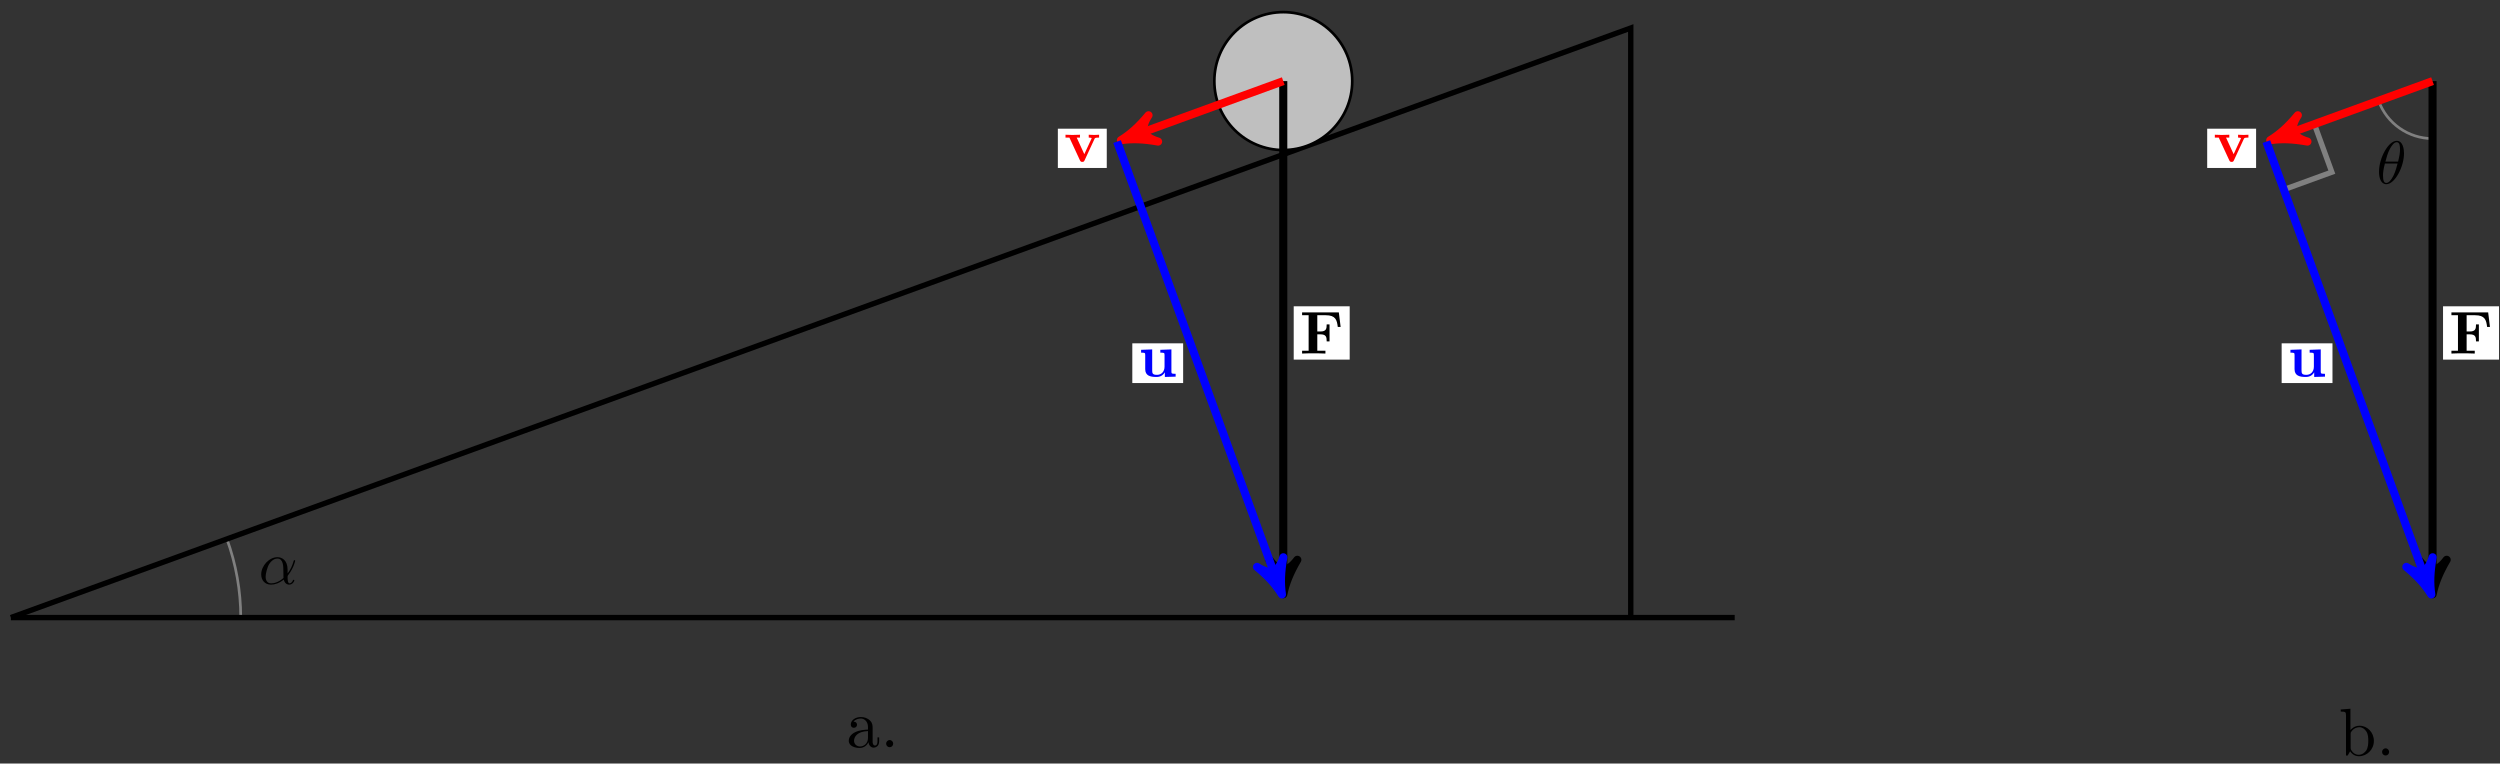<?xml version="1.0" encoding="UTF-8"?>
<svg xmlns="http://www.w3.org/2000/svg" xmlns:xlink="http://www.w3.org/1999/xlink" width="370pt" height="113pt" viewBox="0 0 370 113" version="1.1">
<rect x="0" y="0" width="370" height="113" fill="#333333" stroke="none"/>
<defs>
<g>
<symbol overflow="visible" id="glyph0-0">
<path style="stroke:none;" d=""/>
</symbol>
<symbol overflow="visible" id="glyph0-1">
<path style="stroke:none;" d="M 4.281 -2.109 C 4.281 -3.531 3.438 -3.969 2.781 -3.969 C 1.547 -3.969 0.375 -2.688 0.375 -1.422 C 0.375 -0.578 0.906 0.094 1.828 0.094 C 2.391 0.094 3.031 -0.109 3.719 -0.656 C 3.828 -0.172 4.125 0.094 4.531 0.094 C 5 0.094 5.281 -0.391 5.281 -0.531 C 5.281 -0.594 5.234 -0.625 5.172 -0.625 C 5.109 -0.625 5.078 -0.594 5.062 -0.531 C 4.891 -0.094 4.578 -0.094 4.562 -0.094 C 4.281 -0.094 4.281 -0.797 4.281 -1.016 C 4.281 -1.203 4.281 -1.219 4.375 -1.328 C 5.203 -2.391 5.406 -3.422 5.406 -3.438 C 5.406 -3.453 5.391 -3.531 5.297 -3.531 C 5.203 -3.531 5.203 -3.5 5.156 -3.344 C 5 -2.766 4.703 -2.094 4.281 -1.562 Z M 3.672 -0.891 C 2.891 -0.203 2.203 -0.094 1.844 -0.094 C 1.297 -0.094 1.031 -0.5 1.031 -1.078 C 1.031 -1.516 1.266 -2.484 1.547 -2.938 C 1.969 -3.594 2.453 -3.766 2.766 -3.766 C 3.656 -3.766 3.656 -2.594 3.656 -1.891 C 3.656 -1.562 3.656 -1.047 3.672 -0.891 Z M 3.672 -0.891 "/>
</symbol>
<symbol overflow="visible" id="glyph0-2">
<path style="stroke:none;" d="M 4.078 -4.484 C 4.078 -5.078 3.922 -6.328 3 -6.328 C 1.766 -6.328 0.375 -3.797 0.375 -1.734 C 0.375 -0.891 0.641 0.094 1.453 0.094 C 2.719 0.094 4.078 -2.469 4.078 -4.484 Z M 1.328 -3.25 C 1.484 -3.828 1.656 -4.547 2.016 -5.188 C 2.266 -5.625 2.594 -6.125 3 -6.125 C 3.438 -6.125 3.484 -5.547 3.484 -5.047 C 3.484 -4.594 3.422 -4.141 3.203 -3.25 Z M 3.125 -2.969 C 3.016 -2.562 2.828 -1.797 2.5 -1.141 C 2.172 -0.531 1.844 -0.094 1.453 -0.094 C 1.156 -0.094 0.969 -0.359 0.969 -1.188 C 0.969 -1.562 1.016 -2.094 1.25 -2.969 Z M 3.125 -2.969 "/>
</symbol>
<symbol overflow="visible" id="glyph1-0">
<path style="stroke:none;" d=""/>
</symbol>
<symbol overflow="visible" id="glyph1-1">
<path style="stroke:none;" d="M 6.047 -3.938 L 5.781 -6.094 L 0.344 -6.094 L 0.344 -5.672 L 1.312 -5.672 L 1.312 -0.422 L 0.344 -0.422 L 0.344 0 C 0.688 -0.031 1.594 -0.031 1.984 -0.031 C 2.438 -0.031 3.406 -0.031 3.797 0 L 3.797 -0.422 L 2.594 -0.422 L 2.594 -2.844 L 3.047 -2.844 C 3.906 -2.844 3.984 -2.453 3.984 -1.797 L 4.406 -1.797 L 4.406 -4.312 L 3.984 -4.312 C 3.984 -3.656 3.906 -3.266 3.047 -3.266 L 2.594 -3.266 L 2.594 -5.672 L 3.844 -5.672 C 5.297 -5.672 5.5 -4.984 5.625 -3.938 Z M 6.047 -3.938 "/>
</symbol>
<symbol overflow="visible" id="glyph1-2">
<path style="stroke:none;" d="M 5.203 -3.562 L 5.203 -3.984 C 4.984 -3.969 4.719 -3.953 4.5 -3.953 L 3.672 -3.984 L 3.672 -3.562 C 3.844 -3.562 4.109 -3.531 4.109 -3.469 C 4.109 -3.469 4.109 -3.438 4.062 -3.359 L 3.016 -1.109 L 1.891 -3.562 L 2.375 -3.562 L 2.375 -3.984 L 1.25 -3.953 L 0.234 -3.984 L 0.234 -3.562 L 0.812 -3.562 L 2.375 -0.188 C 2.484 0.031 2.594 0.031 2.719 0.031 C 2.875 0.031 2.953 0.016 3.047 -0.172 L 4.531 -3.375 C 4.594 -3.5 4.625 -3.562 5.203 -3.562 Z M 5.203 -3.562 "/>
</symbol>
<symbol overflow="visible" id="glyph1-3">
<path style="stroke:none;" d="M 5.516 0 L 5.516 -0.422 C 4.953 -0.422 4.891 -0.422 4.891 -0.766 L 4.891 -4.031 L 3.25 -3.969 L 3.25 -3.547 C 3.812 -3.547 3.875 -3.547 3.875 -3.188 L 3.875 -1.484 C 3.875 -0.75 3.422 -0.266 2.766 -0.266 C 2.078 -0.266 2.047 -0.5 2.047 -0.984 L 2.047 -4.031 L 0.406 -3.969 L 0.406 -3.547 C 0.953 -3.547 1.016 -3.547 1.016 -3.188 L 1.016 -1.109 C 1.016 -0.141 1.75 0.047 2.641 0.047 C 2.875 0.047 3.516 0.047 3.922 -0.641 L 3.922 0.047 Z M 5.516 0 "/>
</symbol>
<symbol overflow="visible" id="glyph2-0">
<path style="stroke:none;" d=""/>
</symbol>
<symbol overflow="visible" id="glyph2-1">
<path style="stroke:none;" d="M 4.812 -0.891 L 4.812 -1.453 L 4.562 -1.453 L 4.562 -0.891 C 4.562 -0.312 4.312 -0.25 4.203 -0.25 C 3.875 -0.25 3.844 -0.703 3.844 -0.75 L 3.844 -2.734 C 3.844 -3.156 3.844 -3.547 3.484 -3.922 C 3.094 -4.312 2.594 -4.469 2.109 -4.469 C 1.297 -4.469 0.609 -4 0.609 -3.344 C 0.609 -3.047 0.812 -2.875 1.062 -2.875 C 1.344 -2.875 1.531 -3.078 1.531 -3.328 C 1.531 -3.453 1.469 -3.781 1.016 -3.781 C 1.281 -4.141 1.781 -4.25 2.094 -4.25 C 2.578 -4.25 3.156 -3.859 3.156 -2.969 L 3.156 -2.609 C 2.641 -2.578 1.938 -2.547 1.312 -2.25 C 0.562 -1.906 0.312 -1.391 0.312 -0.953 C 0.312 -0.141 1.281 0.109 1.906 0.109 C 2.578 0.109 3.031 -0.297 3.219 -0.75 C 3.266 -0.359 3.531 0.062 4 0.062 C 4.203 0.062 4.812 -0.078 4.812 -0.891 Z M 3.156 -1.391 C 3.156 -0.453 2.438 -0.109 1.984 -0.109 C 1.5 -0.109 1.094 -0.453 1.094 -0.953 C 1.094 -1.5 1.5 -2.328 3.156 -2.391 Z M 3.156 -1.391 "/>
</symbol>
<symbol overflow="visible" id="glyph2-2">
<path style="stroke:none;" d="M 1.906 -0.531 C 1.906 -0.812 1.672 -1.062 1.391 -1.062 C 1.094 -1.062 0.859 -0.812 0.859 -0.531 C 0.859 -0.234 1.094 0 1.391 0 C 1.672 0 1.906 -0.234 1.906 -0.531 Z M 1.906 -0.531 "/>
</symbol>
<symbol overflow="visible" id="glyph2-3">
<path style="stroke:none;" d="M 5.188 -2.156 C 5.188 -3.422 4.219 -4.406 3.078 -4.406 C 2.297 -4.406 1.875 -3.938 1.719 -3.766 L 1.719 -6.922 L 0.281 -6.812 L 0.281 -6.5 C 0.984 -6.5 1.062 -6.438 1.062 -5.938 L 1.062 0 L 1.312 0 L 1.672 -0.625 C 1.812 -0.391 2.234 0.109 2.969 0.109 C 4.156 0.109 5.188 -0.875 5.188 -2.156 Z M 4.359 -2.156 C 4.359 -1.797 4.344 -1.203 4.062 -0.75 C 3.844 -0.438 3.469 -0.109 2.938 -0.109 C 2.484 -0.109 2.125 -0.344 1.891 -0.719 C 1.75 -0.922 1.75 -0.953 1.75 -1.141 L 1.75 -3.188 C 1.75 -3.375 1.75 -3.391 1.859 -3.547 C 2.25 -4.109 2.797 -4.188 3.031 -4.188 C 3.484 -4.188 3.844 -3.922 4.078 -3.547 C 4.344 -3.141 4.359 -2.578 4.359 -2.156 Z M 4.359 -2.156 "/>
</symbol>
</g>
</defs>
<g id="surface1">
<path style="fill:none;stroke-width:0.399;stroke-linecap:butt;stroke-linejoin:miter;stroke:rgb(50%,50%,50%);stroke-opacity:1;stroke-miterlimit:10;" d="M 34.018 0.002 C 34.018 3.966 33.323 7.908 31.967 11.634 " transform="matrix(1,0,0,-1,1.613,91.404)"/>
<g style="fill:rgb(0%,0%,0%);fill-opacity:1;">
  <use xlink:href="#glyph0-1" x="38.283" y="86.432"/>
</g>
<path style="fill:none;stroke-width:0.797;stroke-linecap:butt;stroke-linejoin:miter;stroke:rgb(0%,0%,0%);stroke-opacity:1;stroke-miterlimit:10;" d="M -0 0.002 L 255.124 0.002 " transform="matrix(1,0,0,-1,1.613,91.404)"/>
<path style="fill:none;stroke-width:0.797;stroke-linecap:butt;stroke-linejoin:miter;stroke:rgb(0%,0%,0%);stroke-opacity:1;stroke-miterlimit:10;" d="M -0 0.002 L 239.738 87.259 L 239.738 0.002 " transform="matrix(1,0,0,-1,1.613,91.404)"/>
<path style="fill-rule:nonzero;fill:rgb(75%,75%,75%);fill-opacity:1;stroke-width:0.399;stroke-linecap:butt;stroke-linejoin:miter;stroke:rgb(0%,0%,0%);stroke-opacity:1;stroke-miterlimit:10;" d="M 198.517 79.4 C 198.517 85.037 193.947 89.607 188.311 89.607 C 182.674 89.607 178.108 85.037 178.108 79.4 C 178.108 73.763 182.674 69.197 188.311 69.197 C 193.947 69.197 198.517 73.763 198.517 79.4 Z M 198.517 79.4 " transform="matrix(1,0,0,-1,1.613,91.404)"/>
<path style="fill:none;stroke-width:1.196;stroke-linecap:butt;stroke-linejoin:miter;stroke:rgb(0%,0%,0%);stroke-opacity:1;stroke-miterlimit:10;" d="M 188.311 79.4 L 188.311 4.732 " transform="matrix(1,0,0,-1,1.613,91.404)"/>
<path style="fill-rule:nonzero;fill:rgb(0%,0%,0%);fill-opacity:1;stroke-width:1.196;stroke-linecap:butt;stroke-linejoin:round;stroke:rgb(0%,0%,0%);stroke-opacity:1;stroke-miterlimit:10;" d="M 1.274 -0.001 C -0.32 0.319 -1.914 0.956 -3.824 2.073 C -1.914 0.639 -1.914 -0.638 -3.824 -2.071 C -1.914 -0.958 -0.32 -0.318 1.274 -0.001 Z M 1.274 -0.001 " transform="matrix(0,1,1,0,189.935,86.671)"/>
<path style=" stroke:none;fill-rule:nonzero;fill:rgb(100%,100%,100%);fill-opacity:1;" d="M 199.754 45.332 L 191.469 45.332 L 191.469 53.223 L 199.754 53.223 Z M 199.754 45.332 "/>
<g style="fill:rgb(0%,0%,0%);fill-opacity:1;">
  <use xlink:href="#glyph1-1" x="192.366" y="52.326"/>
</g>
<path style="fill:none;stroke-width:1.196;stroke-linecap:butt;stroke-linejoin:miter;stroke:rgb(100%,0%,0%);stroke-opacity:1;stroke-miterlimit:10;" d="M 188.311 79.4 L 165.472 71.088 " transform="matrix(1,0,0,-1,1.613,91.404)"/>
<path style="fill-rule:nonzero;fill:rgb(100%,0%,0%);fill-opacity:1;stroke-width:1.196;stroke-linecap:butt;stroke-linejoin:round;stroke:rgb(100%,0%,0%);stroke-opacity:1;stroke-miterlimit:10;" d="M 1.276 -0.002 C -0.319 0.321 -1.913 0.955 -3.826 2.071 C -1.911 0.638 -1.914 -0.637 -3.826 -2.074 C -1.914 -0.957 -0.319 -0.32 1.276 -0.002 Z M 1.276 -0.002 " transform="matrix(-0.94,0.342,0.342,0.94,167.095,20.316)"/>
<path style=" stroke:none;fill-rule:nonzero;fill:rgb(100%,100%,100%);fill-opacity:1;" d="M 163.801 19.047 L 156.562 19.047 L 156.562 24.859 L 163.801 24.859 Z M 163.801 19.047 "/>
<g style="fill:rgb(100%,0%,0%);fill-opacity:1;">
  <use xlink:href="#glyph1-2" x="157.461" y="23.925"/>
</g>
<path style="fill:none;stroke-width:1.196;stroke-linecap:butt;stroke-linejoin:miter;stroke:rgb(0%,0%,100%);stroke-opacity:1;stroke-miterlimit:10;" d="M 163.714 70.447 L 187.67 4.623 " transform="matrix(1,0,0,-1,1.613,91.404)"/>
<path style="fill-rule:nonzero;fill:rgb(0%,0%,100%);fill-opacity:1;stroke-width:1.196;stroke-linecap:butt;stroke-linejoin:round;stroke:rgb(0%,0%,100%);stroke-opacity:1;stroke-miterlimit:10;" d="M 1.277 -0.001 C -0.32 0.319 -1.913 0.957 -3.826 2.073 C -1.913 0.637 -1.912 -0.64 -3.826 -2.072 C -1.914 -0.955 -0.319 -0.318 1.277 -0.001 Z M 1.277 -0.001 " transform="matrix(0.342,0.94,0.94,-0.342,189.294,86.781)"/>
<path style=" stroke:none;fill-rule:nonzero;fill:rgb(100%,100%,100%);fill-opacity:1;" d="M 175.105 50.812 L 167.582 50.812 L 167.582 56.691 L 175.105 56.691 Z M 175.105 50.812 "/>
<g style="fill:rgb(0%,0%,100%);fill-opacity:1;">
  <use xlink:href="#glyph1-3" x="168.477" y="55.743"/>
</g>
<g style="fill:rgb(0%,0%,0%);fill-opacity:1;">
  <use xlink:href="#glyph2-1" x="125.306" y="110.589"/>
  <use xlink:href="#glyph2-2" x="130.287" y="110.589"/>
</g>
<path style="fill:none;stroke-width:0.399;stroke-linecap:butt;stroke-linejoin:miter;stroke:rgb(50%,50%,50%);stroke-opacity:1;stroke-miterlimit:10;" d="M 358.404 70.896 C 354.83 70.896 351.635 73.134 350.412 76.494 " transform="matrix(1,0,0,-1,1.613,91.404)"/>
<g style="fill:rgb(0%,0%,0%);fill-opacity:1;">
  <use xlink:href="#glyph0-2" x="351.716" y="27.169"/>
</g>
<path style="fill:none;stroke-width:0.797;stroke-linecap:butt;stroke-linejoin:miter;stroke:rgb(50%,50%,50%);stroke-opacity:1;stroke-miterlimit:10;" d="M 340.913 73.033 L 343.498 65.927 L 336.393 63.342 " transform="matrix(1,0,0,-1,1.613,91.404)"/>
<path style="fill:none;stroke-width:1.196;stroke-linecap:butt;stroke-linejoin:miter;stroke:rgb(0%,0%,0%);stroke-opacity:1;stroke-miterlimit:10;" d="M 358.404 79.4 L 358.404 4.732 " transform="matrix(1,0,0,-1,1.613,91.404)"/>
<path style="fill-rule:nonzero;fill:rgb(0%,0%,0%);fill-opacity:1;stroke-width:1.196;stroke-linecap:butt;stroke-linejoin:round;stroke:rgb(0%,0%,0%);stroke-opacity:1;stroke-miterlimit:10;" d="M 1.274 -0.001 C -0.32 0.319 -1.914 0.956 -3.824 2.073 C -1.914 0.636 -1.914 -0.638 -3.824 -2.071 C -1.914 -0.958 -0.32 -0.317 1.274 -0.001 Z M 1.274 -0.001 " transform="matrix(0,1,1,0,360.036,86.671)"/>
<path style=" stroke:none;fill-rule:nonzero;fill:rgb(100%,100%,100%);fill-opacity:1;" d="M 369.855 45.332 L 361.57 45.332 L 361.57 53.223 L 369.855 53.223 Z M 369.855 45.332 "/>
<g style="fill:rgb(0%,0%,0%);fill-opacity:1;">
  <use xlink:href="#glyph1-1" x="362.467" y="52.326"/>
</g>
<path style="fill:none;stroke-width:1.196;stroke-linecap:butt;stroke-linejoin:miter;stroke:rgb(100%,0%,0%);stroke-opacity:1;stroke-miterlimit:10;" d="M 358.404 79.4 L 335.565 71.088 " transform="matrix(1,0,0,-1,1.613,91.404)"/>
<path style="fill-rule:nonzero;fill:rgb(100%,0%,0%);fill-opacity:1;stroke-width:1.196;stroke-linecap:butt;stroke-linejoin:round;stroke:rgb(100%,0%,0%);stroke-opacity:1;stroke-miterlimit:10;" d="M 1.276 -0.002 C -0.319 0.321 -1.913 0.955 -3.826 2.071 C -1.912 0.639 -1.911 -0.638 -3.826 -2.074 C -1.915 -0.957 -0.319 -0.319 1.276 -0.002 Z M 1.276 -0.002 " transform="matrix(-0.94,0.342,0.342,0.94,337.196,20.316)"/>
<path style=" stroke:none;fill-rule:nonzero;fill:rgb(100%,100%,100%);fill-opacity:1;" d="M 333.902 19.047 L 326.664 19.047 L 326.664 24.859 L 333.902 24.859 Z M 333.902 19.047 "/>
<g style="fill:rgb(100%,0%,0%);fill-opacity:1;">
  <use xlink:href="#glyph1-2" x="327.562" y="23.925"/>
</g>
<path style="fill:none;stroke-width:1.196;stroke-linecap:butt;stroke-linejoin:miter;stroke:rgb(0%,0%,100%);stroke-opacity:1;stroke-miterlimit:10;" d="M 333.807 70.447 L 357.763 4.623 " transform="matrix(1,0,0,-1,1.613,91.404)"/>
<path style="fill-rule:nonzero;fill:rgb(0%,0%,100%);fill-opacity:1;stroke-width:1.196;stroke-linecap:butt;stroke-linejoin:round;stroke:rgb(0%,0%,100%);stroke-opacity:1;stroke-miterlimit:10;" d="M 1.277 -0 C -0.32 0.319 -1.913 0.957 -3.826 2.073 C -1.913 0.637 -1.912 -0.64 -3.825 -2.071 C -1.914 -0.955 -0.319 -0.317 1.277 -0 Z M 1.277 -0 " transform="matrix(0.342,0.94,0.94,-0.342,359.395,86.781)"/>
<path style=" stroke:none;fill-rule:nonzero;fill:rgb(100%,100%,100%);fill-opacity:1;" d="M 345.207 50.812 L 337.684 50.812 L 337.684 56.691 L 345.207 56.691 Z M 345.207 50.812 "/>
<g style="fill:rgb(0%,0%,100%);fill-opacity:1;">
  <use xlink:href="#glyph1-3" x="338.579" y="55.743"/>
</g>
<g style="fill:rgb(0%,0%,0%);fill-opacity:1;">
  <use xlink:href="#glyph2-3" x="346.146" y="111.815"/>
  <use xlink:href="#glyph2-2" x="351.685" y="111.815"/>
</g>
</g>
</svg>
